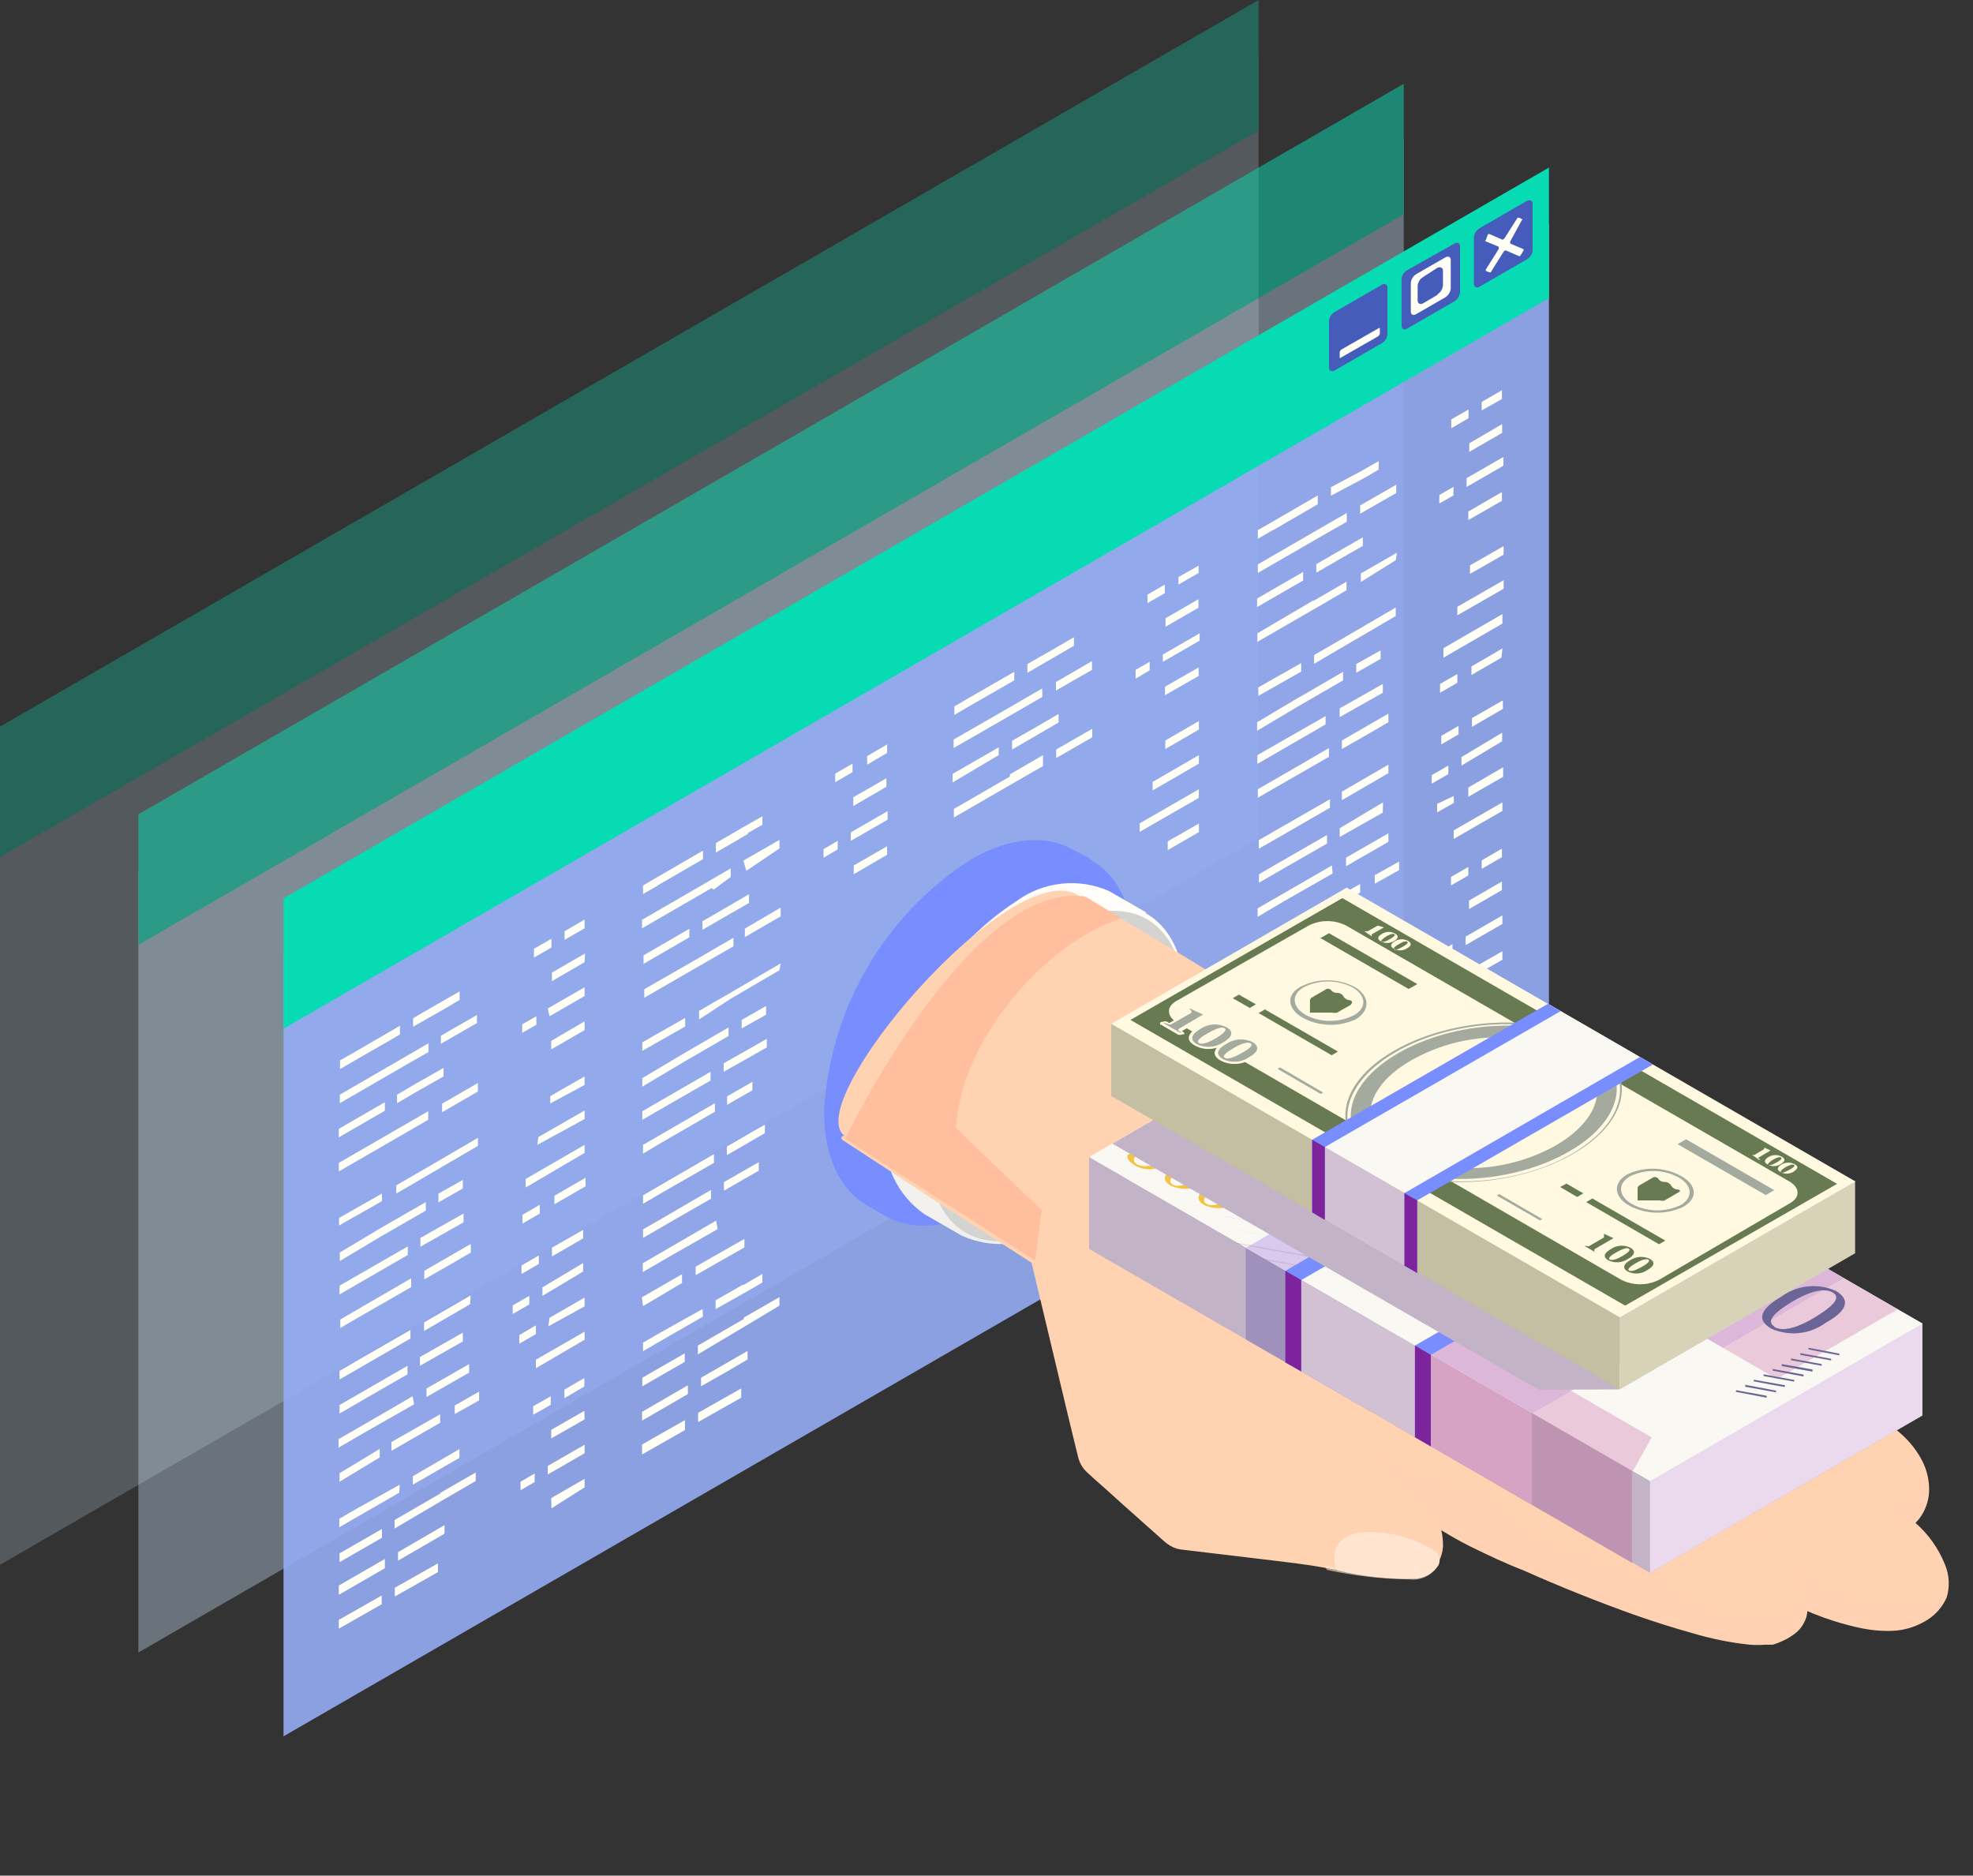 <svg width="81" height="77" viewBox="0 0 81 77" fill="none" xmlns="http://www.w3.org/2000/svg">
<rect x="0" y="0" width="81" height="77" fill="#333333" stroke="none"/>
<g clip-path="url(#clip0_52_13475)">
<g opacity="0.3">
<path opacity="0.7" d="M51.67 34.4L-0.28 64.4V32.28L51.67 2.29V34.4Z" fill="#CFE9FF"/>
<path d="M-0.28 29.99V35.35L51.67 5.36V0L-0.28 29.99Z" fill="#07DBB4"/>
</g>
<g opacity="0.5">
<path opacity="0.7" d="M57.63 37.84L5.68 67.84V35.72L57.63 5.73V37.84Z" fill="#CFE9FF"/>
<path d="M5.68 33.43V38.79L57.63 8.8V3.44L5.68 33.43Z" fill="#07DBB4"/>
</g>
<path opacity="0.9" d="M63.59 41.29L11.64 71.28V39.16L63.59 9.17V41.29Z" fill="#95ACF4"/>
<path d="M11.64 36.88V42.23L63.59 12.24V6.88L11.64 36.88Z" fill="#07DBB4"/>
<path d="M56.73 14.09L54.79 15.21C54.66 15.28 54.56 15.21 54.56 15.11V13.17C54.567 13.096 54.592 13.025 54.632 12.962C54.672 12.9 54.726 12.848 54.79 12.81L56.73 11.69C56.86 11.61 56.96 11.69 56.96 11.79V13.73C56.953 13.804 56.928 13.875 56.888 13.938C56.848 14 56.794 14.052 56.73 14.09Z" fill="#455CBA"/>
<path d="M59.71 12.37L57.77 13.49C57.64 13.57 57.54 13.49 57.54 13.39V11.45C57.547 11.376 57.572 11.305 57.612 11.242C57.652 11.18 57.706 11.127 57.77 11.09L59.71 10C59.83 9.92 59.94 10 59.94 10.1V12C59.932 12.075 59.907 12.147 59.867 12.211C59.828 12.275 59.774 12.33 59.71 12.37Z" fill="#455CBA"/>
<path d="M57.92 11.61V12.79C57.92 12.92 58.02 12.97 58.15 12.89L59.33 12.21C59.392 12.171 59.446 12.118 59.485 12.056C59.525 11.993 59.551 11.923 59.56 11.85V10.67C59.56 10.54 59.45 10.5 59.33 10.57L58.15 11.25C58.086 11.287 58.032 11.34 57.992 11.402C57.952 11.465 57.927 11.536 57.92 11.61ZM59.04 12.09L58.43 12.45C58.3 12.52 58.2 12.45 58.2 12.35V11.73C58.207 11.656 58.232 11.585 58.272 11.522C58.312 11.46 58.366 11.408 58.43 11.37L59 11C59.13 10.93 59.24 11 59.24 11.1V11.72C59.232 11.796 59.207 11.87 59.165 11.934C59.123 11.998 59.067 12.052 59 12.09H59.04Z" fill="#FFFFF7"/>
<path d="M62.68 10.65L60.74 11.77C60.62 11.85 60.51 11.77 60.51 11.67V9.73C60.519 9.657 60.545 9.586 60.585 9.524C60.624 9.462 60.678 9.409 60.74 9.37L62.68 8.25C62.81 8.18 62.92 8.25 62.92 8.35V10.29C62.912 10.365 62.886 10.437 62.844 10.499C62.802 10.562 62.746 10.614 62.68 10.65Z" fill="#455CBA"/>
<path d="M61 9.91L61.53 10.13C61.53 10.13 61.53 10.13 61.53 10.22L61 11.06C61 11.06 61 11.06 61 11.12L61.14 11.18H61.2L61.73 10.33C61.73 10.33 61.79 10.27 61.82 10.28L62.35 10.51C62.369 10.517 62.391 10.517 62.41 10.51L62.55 10.28V10.23L62 10C62 10 62 9.94 62 9.91L62.5 9L62.36 8.94C62.34 8.933 62.319 8.933 62.3 8.94L61.77 9.78C61.77 9.78 61.7 9.85 61.68 9.84L61.15 9.61C61.15 9.61 61.15 9.61 61.09 9.61L61 9.85C61 9.85 60.94 9.9 61 9.91Z" fill="#FFFFF7"/>
<path d="M55 14.47V14.67C55 14.67 55 14.73 55.07 14.67L56.57 13.81C56.591 13.797 56.609 13.779 56.623 13.758C56.636 13.738 56.646 13.714 56.65 13.69V13.49C56.65 13.49 56.65 13.43 56.57 13.49L55.07 14.35C55.05 14.364 55.034 14.382 55.022 14.403C55.01 14.423 55.003 14.446 55 14.47Z" fill="#FFFFF7"/>
<path d="M18.1 42.52L19.58 41.67V42L18.1 42.85V42.52ZM16.21 46.41L13.91 47.74V48.09L16.63 46.52L17.58 45.97V45.62L16.21 46.41ZM18.21 44.19V43.84L17.05 44.5L16.3 44.94V45.29L17.05 44.85L18.21 44.19ZM15.8 45.25L13.91 46.34V46.69L15.8 45.6V45.25ZM16.8 43.64L17.59 43.19V42.83L16.23 43.62L13.95 44.94V45.29L16.8 43.64ZM14.56 43.54L16.42 42.47V42.11L14.56 43.19L13.96 43.53V43.89L14.56 43.54ZM18.28 41.4L18.87 41.05V40.7L18.08 41.15L16.96 41.8V42.15L18.28 41.4ZM19.62 44.46L18.15 45.31V45.66L19.62 44.81V44.46ZM16.74 51.17L13.94 52.78V53.14L16.74 51.52V51.17ZM13.97 54.17V54.52L14.53 54.19L16.88 52.84V52.48L14.88 53.64L13.97 54.17ZM19.62 46.71L17.62 47.88L16.27 48.66V49L17.62 48.21L19.62 47.04V46.71ZM19.33 51.07L18.82 51.36L17.42 52.17V52.52L18.54 51.88L19.33 51.42V51.07ZM15.62 50.42L13.95 51.42V51.77L15.62 50.77L17.48 49.7V49.35L15.62 50.42ZM18 49V49.36L19 48.79V48.44L18 49ZM17.26 51.18L19.03 50.18V49.82L17.26 50.82V51.18ZM13.92 50.31L15.68 49.31V49L13.92 50V50.31ZM19 54.71L17.24 55.71V56.07L19 55.07V54.71ZM18.67 58.05L19.67 57.49V57.13L18.67 57.7V58.05ZM16.07 59.56L18.07 58.41V58.06L16.07 59.2V59.56ZM19.26 56L17.51 57V57.35L19.26 56.35V56ZM13.94 56.63L14.67 56.21L16.85 54.95V54.6L14.85 55.75L13.94 56.28V56.63ZM16.94 57.32L14.7 58.62L13.9 59.08V59.43L15 58.79L17 57.65L16.94 57.32ZM13.94 58.03L15.25 57.27L16.73 56.42V56.07L14.6 57.3L13.94 57.68V58.03ZM13.94 60.83L15.59 59.83V59.48L13.94 60.48V60.83ZM19.32 53.18L18.67 53.56L18.53 53.64L17.41 54.29V54.64L18.51 54L18.65 53.92L19.3 53.54L19.32 53.18ZM18.07 59.95L16.95 60.6V60.95L18.27 60.19L18.86 59.85V59.49L18.07 59.95ZM16.41 60.95L14.53 62L13.93 62.35V62.7L14.53 62.35L16.39 61.28L16.41 60.95ZM15.68 62.77L13.94 63.77V64.13L15.68 63.13V62.77ZM18.1 61.3L16.2 62.4V62.75L18.2 61.57L19.53 60.8V60.45L18.05 61.3H18.1ZM16.21 65.54L17.98 64.54V64.18L16.21 65.18V65.54ZM13.91 66.86L15.67 65.86V65.5L13.91 66.5V66.86ZM17.46 63.07L16.34 63.72V64.07L17.46 63.42L18.25 62.96V62.61L17.46 63.07ZM13.91 65.47L15.8 64.38V64L13.91 65.09V65.47ZM24 41.93L22.63 42.73V43.08L24 42.29V41.93ZM24 37.75L23.18 38.23V38.58L24 38.11V37.75ZM22.64 38.54L21.92 38.95V39.31L22.64 38.9V38.54ZM24.02 39.14L22.66 39.93V40.28L24 39.5L24.02 39.14ZM22.02 41.72L21.44 42.05V42.4L22.02 42.07V41.72ZM22.56 41.72L24 40.89V40.53L22.49 41.4L22.56 41.72ZM24.04 48.35L22.76 49.09V49.44L24.04 48.7V48.35ZM24 47L21.58 48.4V48.75L24 47.33V47ZM22.16 49.46L21.45 49.87V50.23L22.16 49.82V49.46ZM22.06 47L24 45.94V45.59L22.1 46.68L22.06 47ZM22.59 45.3L24 44.54V44.19L22.59 45V45.3ZM21.41 52.3L22.12 51.89V51.54L21.41 51.95V52.3ZM22.66 51.58L23.94 50.84V50.49L22.66 51.22V51.58ZM22.51 54.45L24 53.63V53.27L22.56 54.1L22.51 54.45ZM22.27 53.2L23.94 52.2V51.85L22.27 52.85V53.2ZM21.73 53.2L21.05 53.59V53.94L21.73 53.55V53.2ZM24 54.67L22 55.82V56.17L24 55V54.67ZM22 54.41L21.32 54.81V55.16L22 54.77V54.41ZM22.49 60.53L24 59.66V59.31L22.49 60.18V60.53ZM21.37 61.18L21.95 60.84V60.49L21.37 60.83V61.18ZM21.89 58.08L22.61 57.67V57.32L21.89 57.73V58.08ZM23.99 57.92L22.63 58.7V59.05L24 58.27L23.99 57.92ZM23.99 56.92V56.57L23.17 57.05V57.4L23.99 56.92ZM22.64 61.92L24 61.06V60.71L22.63 61.5L22.64 61.92ZM30.64 35.75L32 34.83V34.48L30.52 35.33L30.64 35.75ZM28.75 39.29L26.45 40.61V40.96L29.17 39.39L30.11 38.85V38.5L28.75 39.29ZM30.75 37.07V36.71L29.6 37.38L28.84 37.82V38.17L29.6 37.73L30.75 37.07ZM28.3 38.13L26.42 39.22V39.57L28.3 38.48V38.13ZM29.3 36.52L30 36V35.65L28.64 36.44L26.36 37.76V38.11L29.21 36.46L29.3 36.52ZM27 36.35L28.86 35.27V34.92L27 36L26.4 36.35V36.7L27 36.36V36.35ZM30.7 34.2L31.3 33.86V33.51L30.51 33.96L29.39 34.61V35L30.7 34.24V34.2ZM32.05 37.26L30.58 38.12V38.47L32.05 37.62V37.26ZM29.17 44L26.37 45.62V45.97L29.17 44.36V44ZM26.4 47V47.36L27 47L29.35 45.64V45.29L27.35 46.45L26.4 47ZM32.05 39.55L30.05 40.72L28.7 41.5V41.85L30 41L32 39.83L32.05 39.55ZM30.89 44.41L30.39 44.7L29.85 45.01V45.36L30.1 45.21L30.89 44.76V44.41ZM28.05 43.26L26.37 44.26V44.61L28.05 43.61L29.91 42.53V42.18L28.05 43.26ZM30.45 41.87V42.22L31.45 41.66V41.3L30.45 41.87ZM29.71 44L31.48 43V42.65L29.71 43.65V44ZM26.37 43.14L28.13 42.14V41.79L26.37 42.79V43.14ZM31.15 47.71L29.72 48.53V48.88L31.15 48.06V47.71ZM28.56 52.35L30.56 51.21V50.86L28.56 52V52.35ZM26.4 49.42L27.13 48.99L29.31 47.74V47.38L27.31 48.54L26.4 49.07V49.42ZM29.4 50.11L27.18 51.4L26.39 51.86V52.22L27.46 51.6L29.46 50.46L29.4 50.11ZM26.4 50.82L27.71 50.06L29.19 49.21V48.85L27.06 50.09L26.4 50.47V50.82ZM26.4 53.62L28 52.67V52.31L26.35 53.26L26.4 53.62ZM31.4 46.17L31.1 46.34L30.96 46.42L29.84 47.07V47.42L30.61 46.98L30.76 46.89L31.4 46.52V46.17ZM30.5 52.74L29.38 53.38V53.74L30.7 53L31.3 52.65V52.3L30.51 52.76L30.5 52.74ZM28.84 53.74L27 54.77L26.4 55.12V55.47L27 55.12L28.86 54.05L28.84 53.74ZM28.11 55.56L26.37 56.56V56.91L28.11 55.91V55.56ZM30.55 54.14L28.65 55.24V55.6L30.65 54.41L32 53.6V53.25L30.52 54.1L30.55 54.14ZM28.66 58.38L30.43 57.38V57L28.66 58V58.38ZM26.36 59.71L28.12 58.71V58.3L26.36 59.3V59.71ZM29.91 55.91L28.78 56.56V56.91L29.91 56.27L30.69 55.81V55.46L29.91 55.91ZM26.36 58.32L28.24 57.23V56.87L26.36 57.96V58.32ZM36.42 34.74L35.05 35.53V35.89L36.42 35.09V34.74ZM36.42 30.56L35.6 31.04V31.39L36.42 30.91V30.56ZM35 31.35L34.29 31.76V32.11L35 31.7V31.35ZM36.39 31.95L35.03 32.73V33.09L36.39 32.3V31.95ZM34.39 34.52L33.81 34.86V35.21L34.39 34.87V34.52ZM34.93 34.52L36.44 33.65V33.3L34.93 34.17V34.52ZM43.35 28L44.83 27.14V27.5L43.35 28.35V28ZM41.46 31.88L39.16 33.21V33.56L41.88 31.99L42.82 31.45V31L41.46 31.79V31.88ZM43.46 29.66V29.31L42.31 29.98L41.55 30.41V30.77L42.31 30.33L43.46 29.66ZM41 30.68L39.11 31.77V32.12L41 31V30.68ZM42 29.07L42.79 28.61V28.26L41.43 29.05L39.15 30.36V30.71L42 29.07ZM39.78 29L41.64 27.93V27.58L39.78 28.65L39.18 29V29.35L39.78 29ZM43.49 26.86L44.09 26.51V26.16L43.3 26.62L42.18 27.26V27.62L43.49 26.86ZM44.84 29.92L43.36 30.77V31.12L44.84 30.27V29.92ZM49.21 27.4L47.83 28.19V28.54L49.21 27.75V27.4ZM49.21 23.22L48.38 23.69V24L49.21 23.52V23.22ZM47.82 24L47.11 24.41V24.76L47.82 24.35V24ZM49.2 24.6L47.85 25.38V25.73L49.2 24.95V24.6ZM47.2 27.17L46.62 27.5V27.86L47.2 27.52V27.17ZM47.74 27.17L49.25 26.3V26L47.74 26.87V27.17ZM49.22 33.81L47.94 34.54V34.9L49.22 34.16V33.81ZM49.22 32.4L46.79 33.8V34.15L49.21 32.76L49.22 32.4ZM47.32 32.45L49.22 31.35V31L47.32 32.1V32.45ZM47.84 30.75L49.22 29.95V29.6L47.84 30.4V30.75ZM55.84 21.09L57.32 20.24V19.9L55.84 20.75V21.09ZM53.95 24.63L51.62 26V26.35L54.34 24.78L55.28 24.23V23.88L53.92 24.67L53.95 24.63ZM55.95 22.41V22.06L54.8 22.72L54.04 23.16V23.51L54.8 23.07L55.95 22.41ZM53.5 23.48L51.61 24.57V24.92L53.5 23.83V23.48ZM54.5 21.87L55.29 21.42V21.06L53.92 21.85L51.64 23.17V23.52L54.5 21.87ZM52.26 21.77L54.1 20.7V20.34L52.24 21.42L51.64 21.76V22.12L52.24 21.77H52.26ZM56 19.63L56.6 19.28V18.93L55.81 19.38L54.64 20V20.35L56 19.63ZM57.35 22.69L55.87 23.54V23.89L57.3 23L57.35 22.69ZM54.42 29.4L51.62 31V31.36L54.42 29.74V29.4ZM51.64 32.4V32.75L52.21 32.42L54.56 31.07V30.71L52.56 31.87L51.64 32.4ZM57.3 24.94L55.3 26.11L53.95 26.89V27.25L55.3 26.46L57.3 25.29V24.94ZM57 29.3L56.49 29.59L55.09 30.4V30.75L56.21 30.11L57 29.65V29.3ZM53.29 28.65L51.61 29.65V30L53.29 29L55.14 27.93V27.58L53.3 28.65H53.29ZM55.68 27.26V27.62L56.68 27.05V26.7L55.68 27.26ZM55 29.44L56.77 28.44V28.08L55 29.08V29.44ZM51.66 28.57L53.42 27.57V27.22L51.66 28.22V28.57ZM56.78 32.94L55 34V34.36L56.77 33.36L56.78 32.94ZM56.44 36.28L57.44 35.72V35.37L56.44 35.93V36.28ZM53.84 37.79L55.84 36.64V36.29L53.84 37.43V37.79ZM57 34.21L55.26 35.21V35.56L57 34.56V34.21ZM51.68 34.84L52.42 34.42L54.6 33.16V32.81L52.6 33.96L51.68 34.49V34.84ZM54.68 35.53L52.43 36.83L51.63 37.29V37.64L52.71 37L54.71 35.86L54.68 35.53ZM51.68 36.24L53 35.48L54.48 34.63V34.28L52.34 35.51L51.69 35.89L51.68 36.24ZM51.68 39.04L53.32 38.09V37.74L51.68 38.69V39.04ZM57 31.39L56.35 31.77L56.21 31.85L55.09 32.5V32.85L56.21 32.2L56.35 32.12L57 31.74V31.39ZM55.75 38.16L54.63 38.81V39.16L56 38.4L56.6 38.06V37.7L55.81 38.16H55.75ZM54.09 39.16L52.23 40.23L51.63 40.58V40.93L52.23 40.58L54.09 39.51V39.16ZM53.35 40.98L51.61 41.98V42.34L53.35 41.34V40.98ZM55.8 39.57L53.89 40.67V41L55.89 39.82L57.29 39V38.65L55.81 39.5L55.8 39.57ZM53.91 43.81L55.67 42.81V42.45L53.91 43.45V43.81ZM51.61 45.13L53.37 44.13V43.78L51.61 44.78V45.13ZM55.15 41.34L54 42V42.35L55.12 41.7L55.91 41.24V40.89L55.12 41.35L55.15 41.34ZM61.66 20.2L60.28 21V21.35L61.66 20.56V20.2ZM61.66 16.02L60.83 16.5V16.85L61.66 16.38V16.02ZM60.29 16.81L59.58 17.22V17.58L60.29 17.17V16.81ZM61.67 17.41L60.32 18.2V18.55L61.67 17.77V17.41ZM59.67 19.99L59.09 20.32V20.67L59.67 20.34V19.99ZM60.21 19.99L61.72 19.12V18.76L60.21 19.63V19.99ZM61.68 26.62L60.41 27.36V27.71L61.64 27L61.68 26.62ZM61.68 25.21L59.26 26.61V27L61.68 25.6V25.21ZM59.83 27.67L59.12 28.08V28.44L59.83 28.03V27.67ZM59.83 25.26L61.73 24.17V23.82L59.83 24.91V25.26ZM60.35 23.56L61.73 22.77V22.42L60.35 23.21V23.56ZM59.17 30.56L59.88 30.15V29.8L59.17 30.21V30.56ZM60.43 29.84L61.7 29.1V28.75L60.43 29.48V29.84ZM60.28 32.71L61.71 31.89V31.5L60.28 32.33V32.71ZM60 31.43L61.67 30.43V30.08L60 31.08V31.43ZM59.46 31.43L58.78 31.82V32.17L59.46 31.78V31.43ZM61.68 32.94L59.68 34.09V34.44L61.68 33.29V32.94ZM59.68 32.68L59 33V33.35L59.69 32.96L59.68 32.68ZM60.17 38.8L61.68 37.93V37.58L60.17 38.45V38.8ZM59.05 39.45L59.63 39.11V38.76L59.05 39.1V39.45ZM59.57 36.35L60.28 35.94V35.59L59.57 36V36.35ZM61.66 36.19L60.31 36.97V37.32L61.66 36.54V36.19ZM61.66 35.19V34.84L60.83 35.32V35.67L61.66 35.19ZM60.3 40.19L61.68 39.4V39.05L60.3 39.84V40.19Z" fill="#FFFFF7"/>
<path d="M44.7 35.26H44.78L44 34.86C42.93 34.26 41.45 34.36 39.83 35.3C38.087 36.425 36.635 37.947 35.593 39.74C34.55 41.534 33.946 43.549 33.83 45.62C33.83 47.54 34.52 48.89 35.62 49.5L36.35 49.92C37.45 50.55 38.93 50.45 40.57 49.51C42.313 48.382 43.765 46.859 44.807 45.064C45.85 43.269 46.454 41.253 46.57 39.18C46.57 37.21 45.85 35.85 44.7 35.26Z" fill="#788EFF"/>
<path d="M47 37.47C47.026 37.475 47.054 37.475 47.08 37.47L45.53 36.58C44.92 36.311 44.25 36.206 43.587 36.277C42.923 36.347 42.29 36.589 41.75 36.98C40.176 38.005 38.867 39.386 37.928 41.013C36.99 42.64 36.449 44.465 36.35 46.34C36.277 47.016 36.388 47.699 36.671 48.317C36.955 48.935 37.4 49.465 37.96 49.85L39.47 50.72C40.082 51.003 40.759 51.118 41.43 51.053C42.101 50.988 42.743 50.745 43.29 50.35C44.856 49.323 46.159 47.941 47.092 46.316C48.025 44.692 48.562 42.871 48.66 41C48.66 39.24 48 38 47 37.47Z" fill="url(#paint0_linear_52_13475)"/>
<path d="M38.12 47.22C38.12 50.57 40.47 51.92 43.37 50.22C44.898 49.224 46.17 47.882 47.082 46.303C47.994 44.723 48.521 42.951 48.62 41.13C48.62 37.78 46.27 36.42 43.37 38.13C41.843 39.127 40.572 40.469 39.66 42.048C38.748 43.627 38.22 45.399 38.12 47.22Z" fill="#D3D3D1"/>
<path d="M79.85 64.23C79.587 63.573 79.172 62.987 78.64 62.52C78.772 62.387 78.883 62.236 78.97 62.07C79.153 61.723 79.229 61.33 79.19 60.94C79.158 60.556 79.042 60.184 78.85 59.85C78.659 59.516 78.42 59.213 78.14 58.95C77.865 58.69 77.563 58.459 77.24 58.26C76.92 58.06 76.59 57.9 76.24 57.72L75.92 57.53C76.053 57.3 76.135 57.044 76.16 56.78C76.204 56.485 76.204 56.185 76.16 55.89C76.133 55.748 76.096 55.607 76.05 55.47C76.006 55.324 75.946 55.183 75.87 55.05C75.796 54.918 75.709 54.794 75.61 54.68C75.514 54.569 75.411 54.466 75.3 54.37C75.19 54.268 75.073 54.175 74.95 54.09L74.59 53.85C74.104 53.569 73.6 53.322 73.08 53.11C72.699 52.626 72.284 52.168 71.84 51.74C71.385 51.306 70.907 50.895 70.41 50.51C70.16 50.32 69.91 50.13 69.65 49.95C69.39 49.77 69.13 49.6 68.86 49.44L68.45 49.2L68 49C67.73 48.86 67.45 48.73 67.17 48.61C66.55 48.05 65.9 47.53 65.26 47.02L64.26 46.23C63.94 45.96 63.62 45.69 63.32 45.41L62.73 44.94L62.13 44.48C61.73 44.17 61.32 43.89 60.89 43.61C60.047 43.054 59.157 42.572 58.23 42.17L57.53 41.89C57.29 41.81 57.05 41.72 56.8 41.65C56.55 41.58 56.31 41.53 56.06 41.47C55.81 41.41 55.56 41.38 55.3 41.35C55.048 41.315 54.794 41.295 54.54 41.29C54.284 41.275 54.026 41.275 53.77 41.29C53.51 41.29 53.25 41.29 53 41.39C52.777 41.426 52.556 41.476 52.34 41.54L48.45 39.16L44.45 36.77C44.39 36.77 44.35 36.84 44.3 36.77C41.55 34.98 32.78 45.35 34.69 46.64C34.679 46.633 34.668 46.629 34.656 46.627C34.643 46.625 34.631 46.625 34.619 46.628C34.607 46.631 34.595 46.636 34.585 46.643C34.575 46.65 34.567 46.66 34.56 46.67C34.553 46.681 34.549 46.692 34.547 46.704C34.545 46.717 34.545 46.729 34.548 46.741C34.551 46.753 34.556 46.765 34.563 46.775C34.57 46.785 34.58 46.794 34.59 46.8L38.5 49.36L42.35 51.84L43.35 56.03L43.86 58.17L44.12 59.24L44.25 59.77C44.292 59.976 44.385 60.169 44.52 60.33C44.66 60.49 44.8 60.59 44.93 60.72L45.34 61.08L46.16 61.82L47.8 63.28C47.95 63.416 48.127 63.518 48.32 63.58C48.53 63.63 48.7 63.63 48.89 63.66L49.98 63.79L52.16 64.05C52.88 64.14 53.61 64.22 54.33 64.35C55.05 64.48 55.77 64.6 56.5 64.69C56.868 64.74 57.239 64.77 57.61 64.78C57.8 64.799 57.99 64.799 58.18 64.78C58.28 64.766 58.377 64.739 58.47 64.7L58.72 64.54C58.873 64.409 58.997 64.248 59.087 64.068C59.176 63.888 59.228 63.691 59.24 63.49C59.247 63.265 59.223 63.039 59.17 62.82C59.55 63.05 59.93 63.27 60.33 63.47C61.06 63.83 61.8 64.18 62.55 64.47C64.043 65.137 65.557 65.743 67.09 66.29C67.86 66.56 68.64 66.81 69.43 67.03C70.216 67.27 71.023 67.434 71.84 67.52C72.05 67.535 72.26 67.535 72.47 67.52H72.78C72.883 67.491 72.983 67.454 73.08 67.41C73.279 67.33 73.467 67.226 73.64 67.1C73.824 66.973 73.972 66.801 74.07 66.6C74.148 66.459 74.192 66.301 74.2 66.14C74.896 66.44 75.619 66.671 76.36 66.83C76.797 66.925 77.243 66.966 77.69 66.95C78.147 66.932 78.592 66.805 78.99 66.58C79.404 66.361 79.731 66.008 79.92 65.58C80.054 65.135 80.029 64.658 79.85 64.23Z" fill="#FFD2B1"/>
<path d="M76 55.89C75.896 55.479 75.703 55.096 75.433 54.769C75.163 54.443 74.824 54.18 74.44 54C74.1 53.83 73.67 53.6 72.96 53.29C72.334 52.585 71.644 51.939 70.9 51.36C69.824 50.279 68.569 49.393 67.19 48.74C65.767 47.821 64.455 46.74 63.28 45.52C62.73 45.11 57.36 40.32 52.35 41.79L44.45 36.91L35 46.74L50.54 56L57 53.67L60.51 52.1C60.993 52.252 61.464 52.439 61.92 52.66C62.53 52.97 63.11 53.34 63.7 53.66C65.25 54.56 73.89 58.49 75.13 58.04C75.514 57.851 75.815 57.528 75.975 57.131C76.136 56.734 76.145 56.293 76 55.89Z" fill="#FFD2B1"/>
<path d="M63 56.89C63.72 57.25 67.83 59.51 68.52 59.89C70.33 60.89 76.95 63.61 78.23 62.74C78.642 62.477 78.944 62.073 79.079 61.603C79.213 61.133 79.171 60.631 78.96 60.19C78.57 59.26 76.5 57.94 75.6 57.48C74.7 57.02 73.73 56.71 72.82 56.26C70.24 54.99 64.94 50.82 62.63 49.11C61.99 48.63 61.3 48.2 60.63 47.75C59.859 47.169 59.031 46.667 58.16 46.25C57.274 45.831 56.26 45.77 55.33 46.08C54.877 46.249 54.49 46.561 54.229 46.969C53.967 47.376 53.845 47.857 53.88 48.34C53.963 48.72 54.105 49.084 54.3 49.42C55.12 50.99 55.86 53.25 57.3 54.42C58.81 55.71 61.18 56 63 56.89Z" fill="#FFD2B1"/>
<g style="mix-blend-mode:multiply" opacity="0.4">
<path d="M69.73 57.47C69.062 57.057 68.447 56.564 67.9 56C66.509 54.856 64.955 53.926 63.29 53.24C62.465 52.67 61.673 52.052 60.92 51.39L60 52C60.008 52.084 59.984 52.167 59.931 52.232C59.879 52.298 59.803 52.34 59.72 52.35L59.31 52.46H59.23C59.19 52.497 59.142 52.523 59.089 52.535C59.037 52.547 58.982 52.546 58.93 52.53C58.499 52.688 58.102 52.925 57.76 53.23C57.464 53.518 57.127 53.761 56.76 53.95C56.907 54.119 57.068 54.276 57.24 54.42C58.81 55.69 62.38 56.6 64.17 57.51C64.88 57.87 68.99 60.14 69.68 60.51C71.49 61.57 76.9 63.58 78.18 62.72C78.482 62.525 78.726 62.252 78.886 61.93C79.047 61.608 79.117 61.249 79.09 60.89C78.09 62.96 75.24 62.22 73.58 60.51C72.433 59.336 71.138 58.314 69.73 57.47Z" fill="#FFCCB5"/>
</g>
<path d="M64.21 61.41C64.98 61.8 69.53 63.52 70.27 63.95C72.2 65.07 76.79 67.86 79 66.47C79.212 66.378 79.401 66.241 79.554 66.069C79.707 65.896 79.82 65.692 79.886 65.471C79.952 65.25 79.968 65.017 79.934 64.789C79.9 64.561 79.817 64.343 79.69 64.15C79.2 63.192 78.395 62.433 77.41 62C76.41 61.5 75.41 61.18 74.41 60.7C72.9 59.96 70.67 57.78 67.64 56.45C65.64 54.84 63.78 53.71 62.64 52.89C61.95 52.37 61.13 51.6 60.42 51.11C59.594 50.495 58.71 49.963 57.78 49.52C56.842 49.072 55.765 49.008 54.78 49.34C54.295 49.518 53.882 49.85 53.603 50.285C53.325 50.721 53.198 51.235 53.24 51.75C53.321 52.157 53.474 52.546 53.69 52.9C54.56 54.57 55.35 56.97 56.86 58.2C58.59 59.52 62.31 60.45 64.21 61.41Z" fill="#FFD2B1"/>
<g style="mix-blend-mode:multiply" opacity="0.4">
<path d="M75.94 65.72C74.12 65.12 73.22 63.89 71.46 62.33C69.174 61.635 67.059 60.47 65.25 58.91C62.99 56.91 59.82 56.34 57.61 54.62C57.61 54.62 55.04 53.33 54.17 53.72C54.89 55.28 55.65 57.13 56.92 58.16C58.59 59.52 62.31 60.45 64.21 61.41C64.98 61.8 69.53 63.52 70.27 63.95C72.2 65.07 76.79 67.86 79 66.47C79.419 66.267 79.742 65.908 79.9 65.47C79.307 65.823 78.639 66.029 77.95 66.073C77.262 66.116 76.573 65.995 75.94 65.72Z" fill="#FFCCB5"/>
</g>
<path d="M57.54 61.7C58.28 62.07 58.98 62.53 59.69 62.95C61.57 64.04 70.69 68.18 72.92 67.38C74.33 66.86 74.3 66.02 73.92 65.05C73.45 64.102 72.665 63.345 71.7 62.91C70.77 62.43 70.21 62.66 69.27 62.2C68.67 61.9 68.02 61.11 67.09 60.5C65.98 59.75 64.51 59.24 63.25 58.5C61.1 56.9 59.72 56.27 58.25 54.65C57.273 53.785 56.233 52.993 55.14 52.28C54.341 51.679 53.483 51.16 52.58 50.73C51.661 50.301 50.614 50.236 49.65 50.55C49.177 50.724 48.774 51.047 48.503 51.472C48.232 51.896 48.108 52.398 48.15 52.9C48.216 53.284 48.34 53.655 48.52 54C49.37 55.63 50.14 58 51.61 59.17C53.24 60.48 55.69 60.76 57.54 61.7Z" fill="#FFD2B1"/>
<g style="mix-blend-mode:multiply" opacity="0.4">
<path d="M54.74 60.65C55.698 60.93 56.634 61.281 57.54 61.7C58.28 62.07 58.98 62.53 59.69 62.95C61.57 64.04 70.69 68.18 72.92 67.38C73.92 67.01 74.19 66.5 74.13 65.89C73.938 65.984 73.741 66.067 73.54 66.14C73.006 66.41 72.402 66.508 71.81 66.42C71.61 66.435 71.41 66.435 71.21 66.42C70.833 66.395 70.46 66.324 70.1 66.21C69.204 65.843 68.424 65.242 67.84 64.47C67.773 64.401 67.692 64.347 67.602 64.313C67.512 64.278 67.416 64.263 67.32 64.27C66.148 64.328 64.978 64.107 63.909 63.623C62.84 63.14 61.901 62.409 61.17 61.49C58.48 61.11 56.99 59.9 55.88 59.66C54.52 59.36 53.93 58.85 52.54 58.81C52.467 58.795 52.392 58.795 52.32 58.81C51.65 59.12 52.55 59.7 52.79 59.81C53.406 60.164 54.06 60.446 54.74 60.65Z" fill="#FFCCB5"/>
</g>
<path d="M34.7 46.75L42.57 51.75C42.57 51.75 43.81 57.02 44.46 59.8C44.515 60.019 44.633 60.218 44.8 60.37L48 63.28C48.168 63.43 48.377 63.528 48.6 63.56C49.69 63.7 51.88 63.99 52.98 64.11C54.57 64.28 57.63 65.02 58.5 64.61C59.37 64.2 59.7 62.39 57.39 60.55C55.697 59.286 53.661 58.564 51.55 58.48C51.351 56.727 50.966 55.001 50.4 53.33C50.742 51.914 50.854 50.452 50.73 49L37.92 43.59L34.7 46.75Z" fill="#FFD2B1"/>
<path d="M59.06 64.25C59.105 64.153 59.115 64.044 59.09 63.941C59.065 63.837 59.005 63.745 58.92 63.68C58.027 63.112 56.976 62.843 55.92 62.91C54.52 63.04 54.72 64.24 54.92 64.47C55.976 64.729 57.063 64.844 58.15 64.81C58.334 64.791 58.511 64.731 58.669 64.634C58.827 64.537 58.96 64.406 59.06 64.25Z" fill="#FFE5D0"/>
<g style="mix-blend-mode:screen" opacity="0.3">
<path d="M55.57 63C55.415 63.033 55.269 63.103 55.146 63.203C55.023 63.304 54.926 63.432 54.862 63.578C54.799 63.724 54.771 63.882 54.781 64.041C54.791 64.2 54.839 64.353 54.92 64.49H55.21C55.32 64.08 55.68 63.07 55.57 63Z" fill="#FFE5D0"/>
</g>
<g style="mix-blend-mode:multiply" opacity="0.6">
<path d="M58.58 64.55C57.174 64.601 55.767 64.507 54.38 64.27C54.404 64.335 54.438 64.395 54.48 64.45C55.604 64.695 56.75 64.826 57.9 64.84C58.113 64.863 58.329 64.826 58.523 64.734C58.717 64.642 58.882 64.499 59 64.32C58.949 64.384 58.885 64.438 58.813 64.477C58.741 64.517 58.662 64.541 58.58 64.55Z" fill="#FFE5D0"/>
</g>
<path opacity="0.6" d="M42.77 49.68C42 48.96 39.25 46.31 39.25 46.31C39.43 42.67 42.95 38.67 46.04 37.7L44.6 36.82C39.87 36.02 34.7 46.75 34.7 46.75L42.5 51.75C42.57 51.1 42.76 49.7 42.77 49.68Z" fill="#FFB18F"/>
<path d="M44.71 51.27L67.74 64.57L78.92 58.11V54.33L44.71 47.49V51.27Z" fill="#C2B3C6"/>
<path d="M56.3 49.88L51.14 48.85V54.98L56.3 57.96V49.88Z" fill="#A091BC"/>
<path opacity="0.9" d="M66.67 55.2C66.51 54.09 66.49 52.92 66.31 51.81L62.4 51C61.73 51.39 61 51.69 60.34 52.11C59.4 52.69 58.51 53.36 57.58 53.96V58.7L67 64.16V60.4C67 60.27 67 59.88 67.08 59.87C67.038 58.306 66.901 56.747 66.67 55.2Z" fill="#BF90B2"/>
<path d="M68.69 51.82L68.64 52.28L78.92 54.33V58.11L74.83 60.47L78.92 58.11V54.33L68.69 51.82Z" fill="#E2D4DD"/>
<path d="M68.64 52.28L67.74 60.79V64.57L74.83 60.47L78.92 58.11V54.33L68.64 52.28Z" fill="#EBDAED"/>
<g style="mix-blend-mode:multiply" opacity="0.7">
<path d="M57.26 58.51L62.89 61.77V58.01L58.14 54.77L57.26 58.51Z" fill="#E0AACC"/>
</g>
<path d="M46.14 48.32L67.74 60.79L78.92 54.33L57.32 41.86L46.14 48.32Z" fill="#F9F8F2"/>
<path d="M67.74 60.8L44.71 47.5L55.89 41.04L78.92 54.34L67.74 60.8Z" fill="#F9F8F2"/>
<path d="M62.93 58.01L51.14 51.23L62.33 44.77L75.69 52.47L70.74 55.33L69.16 54.42L62.93 58.01Z" fill="#D9CAED"/>
<path opacity="0.2" d="M67.48 48.82L55.84 46.71H55.9L67.54 48.83L67.48 48.82ZM68.17 48.43L56.53 46.31H56.46L68.1 48.42L68.17 48.43ZM66.91 49.15L55.27 47H55.21L66.85 49.12L66.91 49.15ZM66.29 49.51L54.65 47.4H54.58L66.22 49.52L66.29 49.51ZM67.71 47.87L57.15 46H57.09L67.83 48L67.71 47.87ZM65.71 49.87L54 47.76H53.94L65.58 49.88L65.71 49.87ZM65.35 46.48L58.46 45.22H58.39L65.47 46.51L65.35 46.48ZM61.73 44.39L60.34 44.14H60.27L61.85 44.42L61.73 44.39ZM62.93 45.09L59.71 44.5H59.65L63.06 45.12L62.93 45.09ZM64.14 45.78L59 44.86H58.94L64.18 45.86L64.14 45.78ZM66.55 47.17L57.83 45.59H57.77L66.68 47.21L66.55 47.17ZM65 50.24L53.39 48.12H53.33L65 50.27V50.24ZM58.11 54.24L55.47 53.76L55.59 53.83L58.05 54.27L58.11 54.24ZM59.36 53.51L53.06 52.37L53.18 52.43L59.3 53.55L59.36 53.51ZM59.99 53.15L51.85 51.67L51.97 51.74L59.97 53.19L59.99 53.15ZM57.48 54.6L56.68 54.45L56.8 54.52L57.42 54.63L57.48 54.6ZM58.74 53.87L54.3 53L54.42 53.07L58.7 53.85L58.74 53.87ZM60.62 52.79L50.68 51L50.8 51.07L60.58 52.85L60.62 52.79ZM63.12 51.34L51.51 49.2H51.45L63.09 51.32L63.12 51.34ZM63.75 50.98L52.14 48.84H52.08L63.72 51L63.75 50.98ZM64.38 50.62L52.77 48.48H52.7L64.34 50.59L64.38 50.62ZM61.9 52L50.26 49.93H50.2L61.84 52.05L61.9 52ZM62.53 51.64L50.89 49.57H50.82L62.46 51.69L62.53 51.64ZM61.27 52.37L49.63 50.29L61.26 52.41L61.27 52.37Z" fill="#7F7799"/>
<path opacity="0.6" d="M72.95 56.61L64.44 51.7L69.4 48.84L77.91 53.75L72.95 56.61Z" fill="#E0AACC"/>
<path opacity="0.6" d="M67.03 60.4L57.98 55.17L59.57 54.25L67.81 59.01L67.03 60.4Z" fill="#E0AACC"/>
<path d="M64.84 48.52C63.665 47.893 62.359 47.553 61.028 47.527C59.697 47.501 58.378 47.79 57.18 48.37C55.13 49.55 55.24 51.53 57.42 52.79C57.44 52.8 64.84 48.52 64.84 48.52Z" fill="#D4A8C6"/>
<path d="M56.63 54.39L56.32 54.21L67.51 47.75L67.82 47.93L56.63 54.39Z" fill="#7F7799"/>
<path d="M57.65 44.49L54.36 42.59L55.94 41.68L59.22 43.58L57.65 44.49Z" fill="#3263A8"/>
<path d="M70.08 51.09C69.833 50.956 69.56 50.877 69.28 50.86L70.09 50.49C70.124 50.468 70.164 50.456 70.205 50.456C70.246 50.456 70.286 50.468 70.32 50.49L71.32 51.08L71.68 50.99L70.32 50.17H70.24L68.87 50.87V50.95C69.16 50.93 69.45 50.988 69.71 51.12C69.97 51.27 70.08 51.54 69.57 51.84C69.391 51.961 69.183 52.033 68.967 52.049C68.751 52.065 68.535 52.023 68.34 51.93C68.05 51.77 68.1 51.57 68.24 51.39C68.38 51.21 68.24 51.31 68.24 51.28C68.175 51.247 68.103 51.23 68.03 51.23C67.957 51.23 67.885 51.247 67.82 51.28C67.64 51.38 67.66 51.7 68.2 52C68.475 52.177 68.793 52.277 69.12 52.289C69.448 52.301 69.772 52.226 70.06 52.07C70.66 51.74 70.57 51.37 70.08 51.09Z" fill="#6B6597"/>
<path d="M73.2 51.76C72.844 51.606 72.454 51.547 72.068 51.589C71.683 51.632 71.314 51.773 71 52C70.23 52.44 69.91 52.91 70.59 53.3C70.952 53.465 71.352 53.53 71.748 53.488C72.144 53.446 72.521 53.298 72.84 53.06C73.56 52.62 73.88 52.15 73.2 51.76ZM70.67 53.22C70.28 53 70.74 52.6 71.37 52.22C72 51.84 72.67 51.6 73.06 51.82C73.45 52.04 73 52.44 72.37 52.82C71.74 53.2 71.06 53.45 70.67 53.22Z" fill="#6B6597"/>
<path d="M75.38 53C75.016 52.834 74.615 52.768 74.217 52.811C73.82 52.853 73.441 53.001 73.12 53.24C72.36 53.68 72.04 54.15 72.71 54.54C73.073 54.703 73.472 54.767 73.868 54.725C74.263 54.683 74.64 54.536 74.96 54.3C75.73 53.87 76.05 53.41 75.38 53ZM72.85 54.46C72.46 54.23 72.92 53.84 73.54 53.46C74.16 53.08 74.85 52.83 75.24 53.06C75.63 53.29 75.17 53.67 74.54 54.06C73.91 54.45 73.24 54.7 72.85 54.48V54.46Z" fill="#6B6597"/>
<path d="M47.77 47.27C47.611 47.187 47.438 47.136 47.26 47.12L47.78 46.89C47.85 46.89 47.87 46.89 47.92 46.89L48.57 47.27L48.8 47.21L47.94 46.68L47.02 47.12V47.18C47.203 47.16 47.387 47.195 47.55 47.28C47.72 47.38 47.79 47.55 47.46 47.74C47.346 47.815 47.214 47.86 47.078 47.87C46.941 47.881 46.804 47.857 46.68 47.8C46.5 47.69 46.53 47.57 46.62 47.46C46.626 47.455 46.631 47.449 46.635 47.442C46.638 47.435 46.64 47.428 46.64 47.42C46.64 47.412 46.638 47.404 46.635 47.398C46.631 47.391 46.626 47.385 46.62 47.38C46.578 47.36 46.532 47.35 46.485 47.35C46.438 47.35 46.392 47.36 46.35 47.38C46.23 47.44 46.25 47.64 46.59 47.84C46.769 47.946 46.972 48.001 47.18 48.001C47.388 48.001 47.591 47.946 47.77 47.84C48.13 47.68 48.08 47.45 47.77 47.27Z" fill="#F4C245"/>
<path d="M49.75 47.7C49.52 47.596 49.266 47.554 49.014 47.581C48.763 47.607 48.523 47.7 48.32 47.85C47.83 48.13 47.63 48.43 48.06 48.67C48.289 48.778 48.544 48.821 48.796 48.794C49.048 48.768 49.288 48.673 49.49 48.52C50 48.24 50.18 48 49.75 47.7ZM48.14 48.63C47.9 48.48 48.14 48.23 48.59 48C49.04 47.77 49.42 47.6 49.66 47.75C49.9 47.9 49.66 48.14 49.22 48.37C48.78 48.6 48.39 48.77 48.14 48.63Z" fill="#F4C245"/>
<path d="M51.13 48.5C50.9 48.395 50.646 48.354 50.395 48.381C50.143 48.407 49.903 48.5 49.7 48.65C49.21 48.93 49.01 49.22 49.44 49.47C49.67 49.575 49.924 49.616 50.175 49.589C50.427 49.563 50.666 49.47 50.87 49.32C51.36 49 51.56 48.74 51.13 48.5ZM49.53 49.42C49.28 49.28 49.53 49.03 49.97 48.8C50.41 48.57 50.8 48.4 51.05 48.55C51.3 48.7 51.05 48.94 50.61 49.17C50.17 49.4 49.77 49.57 49.53 49.42Z" fill="#F4C245"/>
<path d="M75.51 55.64L74.25 55.4V55.33L75.51 55.57V55.64ZM75.17 55.78L73.91 55.55V55.62L75.18 55.85L75.17 55.78ZM74.79 56L73.53 55.77V55.84L74.79 56.07V56ZM74.41 56.22L73.15 56V56.08L74.41 56.31V56.22ZM74.04 56.43L72.78 56.2V56.27L74.05 56.51L74.04 56.43ZM73.66 56.65L72.4 56.42V56.49L73.66 56.72V56.65ZM73.29 56.87L72 56.64V56.71L73.26 56.94L73.29 56.87ZM72.91 57.09L71.65 56.85V56.93L72.92 57.16L72.91 57.09ZM72.53 57.3L71.27 57.07V57.14L72.53 57.38V57.3Z" fill="#6B6597"/>
<path d="M57.37 42.65C57.156 42.542 56.92 42.486 56.68 42.486C56.44 42.486 56.204 42.542 55.99 42.65C55.62 42.86 55.64 43.22 55.99 43.45C56.204 43.558 56.44 43.614 56.68 43.614C56.92 43.614 57.156 43.558 57.37 43.45C57.78 43.23 57.76 42.87 57.37 42.65ZM56.12 43.37C55.78 43.17 55.76 42.86 56.12 42.67C56.306 42.577 56.512 42.528 56.72 42.528C56.928 42.528 57.134 42.577 57.32 42.67C57.66 42.86 57.68 43.17 57.32 43.36C57.134 43.453 56.929 43.502 56.721 43.503C56.513 43.505 56.308 43.459 56.12 43.37Z" fill="#F4C245"/>
<path d="M66 47.52L65.84 47.81L66.17 48.06H65.64L65.35 48.31L65.18 48.01L64.67 47.91L65.09 47.75V47.44L65.52 47.63L66 47.52ZM62.42 46.52L62 46.36V46.66L61.58 46.83L62.09 46.93L62.26 47.23L62.55 46.98H63.08L62.75 46.73L62.9 46.44L62.42 46.52ZM59 46.49L58.57 46.3V46.6L58.15 46.77L58.66 46.87L58.83 47.16L59.12 46.92H59.65L59.32 46.67L59.47 46.39L59 46.49ZM56 47.44L55.56 47.25V47.55L55.14 47.72L55.64 47.82L55.82 48.11L56.11 47.87H56.64L56.31 47.62L56.46 47.34L56 47.44ZM54.4 49.15L54 49V49.31L53.58 49.47L54.09 49.57L54.27 49.87L54.56 49.62H55.08L54.75 49.37L54.91 49.08L54.4 49.15ZM54.51 51.15L54.08 50.96V51.26L53.66 51.43L54.17 51.53L54.34 51.82L54.63 51.58H55.16L54.83 51.33L55 51L54.51 51.15ZM56.35 52.93L55.92 52.74V53.04L55.5 53.21L56.01 53.31L56.18 53.61L56.47 53.36H57L56.67 53.11L56.82 52.82L56.35 52.93Z" fill="#E8AB31"/>
<path d="M64.05 45.75L69.84 49.09L58.64 55.56L52.85 52.22L64.05 45.75Z" fill="#F9F8F2"/>
<path d="M52.85 55.97L58.64 59.31V55.56L52.85 52.22V55.97Z" fill="#D1C1D3"/>
<path d="M53.42 52.55L64.63 46.08L63.97 45.7L52.77 52.17V55.93L53.42 56.3V52.55Z" fill="#788EFF"/>
<path d="M58.74 55.62L69.95 49.15L69.29 48.77L58.09 55.24V59L58.74 59.38V55.62Z" fill="#788EFF"/>
<path d="M53.42 52.55L52.77 52.17V55.93L53.42 56.3V52.55Z" fill="#7D239B"/>
<path d="M58.74 55.62L58.09 55.24V59L58.74 59.38V55.62Z" fill="#7D239B"/>
<g style="mix-blend-mode:multiply">
<path d="M54.83 41.65L45.67 46.95L63.16 57.05L66.48 57.04L54.83 41.65Z" fill="#C2B3C6"/>
</g>
<path d="M66.5 57.04L45.62 44.99V42.02L66.5 47.31V57.04Z" fill="#C4BEA3"/>
<path d="M76.16 51.45L66.5 57.04V47.31L76.16 48.49V51.45Z" fill="#D8D2B8"/>
<path d="M66.5 54.08L45.62 42.03L55.29 36.44L76.17 48.5L66.5 54.08Z" fill="#FFF9E1"/>
<path d="M55.11 36.87L46.41 41.87L66.72 53.6L75.42 48.6L55.11 36.87ZM68.11 52.54C67.869 52.661 67.604 52.723 67.335 52.723C67.066 52.723 66.8 52.661 66.56 52.54L48.35 42C47.9 41.74 47.87 41.34 48.28 41.1L53.72 38C53.96 37.877 54.225 37.813 54.495 37.813C54.764 37.813 55.03 37.877 55.27 38L73.44 48.49C73.89 48.74 73.92 49.14 73.51 49.38L68.11 52.54Z" fill="#687A51"/>
<path d="M65.24 42.75C63.24 41.59 59.64 41.75 57.24 43.13C54.84 44.51 54.56 46.58 56.58 47.75C58.6 48.92 62.18 48.75 64.58 47.37C66.98 45.99 67.26 43.92 65.24 42.75ZM56.64 47.75C54.64 46.6 54.94 44.56 57.3 43.19C59.66 41.82 63.2 41.66 65.19 42.81C67.18 43.96 66.89 46 64.53 47.37C62.17 48.74 58.63 48.87 56.64 47.72V47.75Z" fill="#A5AA9F"/>
<path d="M64.42 47.27C62.11 48.61 58.67 48.78 56.73 47.66C54.79 46.54 55.1 44.56 57.41 43.23C59.72 41.9 63.16 41.72 65.1 42.84C67.04 43.96 66.73 45.94 64.42 47.27Z" fill="#A5AA9F"/>
<path d="M63.91 47C62.917 47.565 61.805 47.888 60.664 47.946C59.523 48.003 58.385 47.792 57.34 47.33C55.69 46.33 55.95 44.68 57.92 43.54C58.913 42.975 60.025 42.651 61.166 42.594C62.307 42.537 63.445 42.748 64.49 43.21C66.14 44.14 65.88 45.84 63.91 47Z" fill="#FFF9E1"/>
<path d="M65 48.99L64.31 48.59L64.05 48.73L64.75 49.14L65 48.99Z" fill="#687A51"/>
<path d="M65.37 49.2L65.12 49.35L68.11 51.08L68.37 50.93L65.37 49.2Z" fill="#687A51"/>
<path d="M51.56 41.23L50.86 40.83L50.61 40.98L51.31 41.38L51.56 41.23Z" fill="#687A51"/>
<path d="M51.93 41.44L51.67 41.59L54.67 43.32L54.93 43.17L51.93 41.44Z" fill="#687A51"/>
<path d="M54.56 38.31L54.21 38.51L57.83 40.6L58.19 40.4L54.56 38.31Z" fill="#687A51"/>
<path d="M69.22 46.77L68.87 46.97L72.49 49.06L72.84 48.86L69.22 46.77Z" fill="#A5AA9F"/>
<path d="M65.48 51.27L66.24 50.83L65.85 50.65V50.74C65.85 50.74 65.85 50.74 65.85 50.8L65.25 51.15C65.235 51.16 65.218 51.165 65.2 51.165C65.182 51.165 65.165 51.16 65.15 51.15H65.05L65.55 51.44L65.46 51.38C65.46 51.38 65.43 51.3 65.48 51.27Z" fill="#687A51"/>
<path d="M66.93 51.22C66.803 51.158 66.662 51.13 66.522 51.141C66.381 51.151 66.246 51.2 66.13 51.28C65.89 51.42 65.77 51.59 66.03 51.74C66.158 51.802 66.301 51.829 66.443 51.819C66.585 51.808 66.722 51.76 66.84 51.68C67.07 51.55 67.2 51.37 66.93 51.22ZM66.09 51.71C65.98 51.64 66.21 51.49 66.36 51.41C66.51 51.33 66.76 51.19 66.87 51.26C66.98 51.33 66.76 51.47 66.61 51.56C66.46 51.65 66.21 51.77 66.09 51.71Z" fill="#687A51"/>
<path d="M67.73 51.68C67.602 51.618 67.459 51.591 67.317 51.601C67.175 51.612 67.038 51.66 66.92 51.74C66.69 51.87 66.56 52.05 66.83 52.2C66.957 52.262 67.097 52.29 67.238 52.279C67.379 52.269 67.514 52.221 67.63 52.14C67.87 52 68 51.83 67.73 51.68ZM66.88 52.16C66.77 52.1 67 51.95 67.15 51.86C67.3 51.77 67.55 51.65 67.67 51.71C67.79 51.77 67.55 51.93 67.4 52.01C67.25 52.09 67 52.23 66.88 52.16Z" fill="#687A51"/>
<path d="M72.18 47.53L72.69 47.23L72.43 47.11V47.17L72.03 47.41H72H71.93L72.24 47.63V47.57C72.24 47.57 72.15 47.55 72.18 47.53Z" fill="#FFF9E1"/>
<path d="M73.16 47.49C73.078 47.444 72.985 47.419 72.89 47.419C72.795 47.419 72.702 47.444 72.62 47.49C72.46 47.58 72.38 47.7 72.56 47.8C72.64 47.849 72.731 47.874 72.825 47.874C72.918 47.874 73.01 47.849 73.09 47.8C73.25 47.71 73.34 47.6 73.16 47.49ZM72.6 47.82C72.52 47.82 72.67 47.68 72.77 47.62C72.87 47.56 73.04 47.47 73.12 47.52C73.2 47.57 73.04 47.66 72.94 47.72C72.84 47.78 72.67 47.86 72.6 47.82Z" fill="#FFF9E1"/>
<path d="M73.69 47.8C73.608 47.754 73.515 47.729 73.42 47.729C73.325 47.729 73.232 47.754 73.15 47.8C72.99 47.89 72.91 48.01 73.09 48.11C73.171 48.157 73.262 48.181 73.355 48.181C73.448 48.181 73.54 48.157 73.62 48.11C73.78 48 73.87 47.9 73.69 47.8ZM73.13 48.13C73.05 48.08 73.2 47.98 73.3 47.92C73.4 47.86 73.57 47.78 73.65 47.82C73.73 47.86 73.57 47.97 73.47 48.02C73.37 48.07 73.2 48.17 73.13 48.13Z" fill="#FFF9E1"/>
<path d="M56.31 38.36L56.82 38.07L56.56 38L56.15 38.23C56.15 38.23 56.15 38.23 56.08 38.23H56.01L56.32 38.44V38.38C56.32 38.38 56.28 38.38 56.31 38.36Z" fill="#FFF9E1"/>
<path d="M57.28 38.33C57.2 38.282 57.108 38.256 57.015 38.256C56.922 38.256 56.83 38.282 56.75 38.33C56.59 38.42 56.5 38.53 56.68 38.64C56.762 38.687 56.855 38.711 56.95 38.711C57.044 38.711 57.138 38.687 57.22 38.64C57.38 38.55 57.46 38.43 57.28 38.33ZM56.72 38.65C56.64 38.65 56.8 38.51 56.9 38.45C57 38.39 57.16 38.31 57.24 38.35C57.32 38.39 57.17 38.49 57.07 38.55C56.97 38.61 56.8 38.7 56.72 38.65Z" fill="#FFF9E1"/>
<path d="M57.81 38.63C57.729 38.584 57.638 38.559 57.545 38.559C57.452 38.559 57.361 38.584 57.28 38.63C57.12 38.72 57.03 38.84 57.21 38.94C57.291 38.989 57.385 39.016 57.48 39.016C57.575 39.016 57.669 38.989 57.75 38.94C57.91 38.85 58 38.74 57.81 38.63ZM57.25 38.96C57.17 38.91 57.33 38.82 57.43 38.76C57.53 38.7 57.69 38.61 57.77 38.66C57.85 38.71 57.7 38.8 57.6 38.86C57.5 38.92 57.33 39 57.25 39V38.96Z" fill="#FFF9E1"/>
<path d="M48.61 42.46H48.55C48.518 42.478 48.482 42.487 48.445 42.487C48.408 42.487 48.372 42.478 48.34 42.46L47.67 42.07C47.61 42.07 47.61 41.99 47.67 41.95H47.74C47.769 41.935 47.802 41.927 47.835 41.927C47.868 41.927 47.901 41.935 47.93 41.95L48 42L48.78 41.55L48.7 41.48C48.687 41.48 48.674 41.475 48.665 41.465C48.655 41.456 48.65 41.443 48.65 41.43C48.65 41.417 48.655 41.404 48.665 41.395C48.674 41.385 48.687 41.38 48.7 41.38H48.75C48.808 41.36 48.872 41.36 48.93 41.38L49.46 41.6C49.46 41.6 49.52 41.6 49.52 41.67C49.527 41.682 49.531 41.696 49.531 41.71C49.531 41.724 49.527 41.738 49.52 41.75L48.52 42.33L48.61 42.39C48.617 42.4 48.621 42.413 48.621 42.425C48.621 42.438 48.617 42.45 48.61 42.46ZM51.39 43.46C51.203 43.587 50.986 43.661 50.761 43.675C50.536 43.689 50.311 43.643 50.11 43.54C49.84 43.38 49.8 43.2 49.96 43.01C49.81 43.058 49.652 43.075 49.496 43.059C49.339 43.044 49.188 42.996 49.05 42.92C48.68 42.71 48.73 42.44 49.17 42.18C49.359 42.058 49.576 41.987 49.801 41.975C50.025 41.963 50.249 42.009 50.45 42.11C50.72 42.27 50.76 42.45 50.6 42.64C50.749 42.59 50.908 42.572 51.065 42.587C51.222 42.602 51.373 42.651 51.51 42.73C51.88 42.94 51.83 43.21 51.39 43.46Z" fill="#FFF9E1"/>
<path d="M48.39 42.24L49.39 41.65L48.87 41.41H48.81L48.91 41.49C48.91 41.49 48.91 41.49 48.91 41.58L48.1 42.04C48.079 42.052 48.055 42.059 48.03 42.059C48.005 42.059 47.981 42.052 47.96 42.04L47.83 42H47.76L48.44 42.39H48.51L48.39 42.31C48.39 42.31 48.34 42.27 48.39 42.24Z" fill="#A5AA9F"/>
<path d="M50.35 42.17C50.182 42.084 49.994 42.046 49.805 42.058C49.617 42.071 49.436 42.133 49.28 42.24C48.96 42.43 48.79 42.66 49.14 42.87C49.312 42.951 49.501 42.986 49.691 42.972C49.88 42.958 50.062 42.895 50.22 42.79C50.54 42.61 50.71 42.37 50.35 42.17ZM49.22 42.82C49.07 42.73 49.38 42.53 49.58 42.42C49.78 42.31 50.12 42.12 50.27 42.21C50.42 42.3 50.12 42.5 49.92 42.62C49.72 42.74 49.38 42.91 49.22 42.82Z" fill="#A5AA9F"/>
<path d="M51.42 42.78C51.249 42.696 51.059 42.659 50.869 42.673C50.679 42.687 50.497 42.752 50.34 42.86C50.02 43.04 49.85 43.27 50.21 43.48C50.379 43.564 50.568 43.601 50.756 43.587C50.944 43.573 51.125 43.508 51.28 43.4C51.6 43.22 51.77 43 51.42 42.78ZM50.29 43.43C50.13 43.34 50.44 43.15 50.64 43.03C50.84 42.91 51.18 42.74 51.34 42.83C51.5 42.92 51.18 43.12 50.98 43.23C50.78 43.34 50.44 43.52 50.29 43.43Z" fill="#A5AA9F"/>
<path d="M69 48.27C68.662 48.087 68.285 47.988 67.901 47.979C67.517 47.97 67.136 48.053 66.79 48.22C66.21 48.56 66.25 49.13 66.88 49.49C67.218 49.672 67.594 49.772 67.978 49.782C68.362 49.793 68.742 49.713 69.09 49.55C69.72 49.21 69.68 48.64 69 48.27ZM67 49.43C66.43 49.1 66.4 48.59 66.92 48.29C67.233 48.138 67.578 48.063 67.926 48.072C68.274 48.081 68.615 48.173 68.92 48.34C69.48 48.66 69.52 49.17 69 49.47C68.687 49.621 68.343 49.696 67.995 49.689C67.648 49.682 67.307 49.593 67 49.43Z" fill="#A5AA9F"/>
<path d="M55.6 40.51C55.258 40.335 54.879 40.244 54.495 40.244C54.111 40.244 53.732 40.335 53.39 40.51C52.8 40.84 52.84 41.41 53.48 41.78C53.818 41.962 54.195 42.062 54.579 42.071C54.963 42.08 55.344 41.997 55.69 41.83C56.27 41.45 56.23 40.87 55.6 40.51ZM53.6 41.66C53.04 41.34 53 40.83 53.52 40.53C53.83 40.373 54.172 40.291 54.52 40.291C54.867 40.291 55.21 40.373 55.52 40.53C56.09 40.86 56.12 41.37 55.6 41.67C55.289 41.83 54.944 41.912 54.594 41.91C54.244 41.909 53.9 41.823 53.59 41.66H53.6Z" fill="#A5AA9F"/>
<path d="M68.86 48.83C68.812 48.828 68.765 48.814 68.723 48.789C68.681 48.765 68.646 48.731 68.62 48.69C68.596 48.643 68.56 48.603 68.516 48.574C68.473 48.544 68.422 48.526 68.37 48.52H68.31C68.264 48.52 68.218 48.508 68.178 48.485C68.138 48.462 68.104 48.43 68.08 48.39C68.055 48.358 68.019 48.335 67.979 48.326C67.939 48.317 67.897 48.322 67.86 48.34L67.31 48.66C67.287 48.671 67.267 48.688 67.253 48.709C67.239 48.73 67.231 48.755 67.23 48.78V49.28H68.14C68.205 49.302 68.275 49.302 68.34 49.28L68.89 48.96C69 48.91 69 48.84 68.86 48.83Z" fill="#687A51"/>
<path d="M55.41 41.06C55.363 41.057 55.317 41.044 55.276 41.022C55.234 40.999 55.198 40.968 55.17 40.93C55.147 40.882 55.112 40.841 55.068 40.811C55.024 40.781 54.973 40.764 54.92 40.76H54.86C54.815 40.756 54.771 40.742 54.731 40.72C54.691 40.697 54.657 40.667 54.63 40.63C54.599 40.604 54.56 40.59 54.52 40.59C54.48 40.59 54.441 40.604 54.41 40.63L53.86 40.95C53.838 40.96 53.82 40.975 53.806 40.995C53.792 41.014 53.783 41.036 53.78 41.06V41.57H54.69C54.756 41.587 54.825 41.587 54.89 41.57L55.44 41.26C55.55 41.15 55.51 41.08 55.41 41.06Z" fill="#687A51"/>
<path d="M62 45.22L61.74 45L63.11 44.2C63.27 44.33 63.32 44.53 63.04 44.91C62.97 45.01 62.97 45.08 63.13 45.18C63.271 45.261 63.429 45.31 63.592 45.322C63.755 45.334 63.918 45.309 64.07 45.25C64.35 45.09 64.35 44.59 63.42 44.03L63.95 43.72L63.55 43.49L63.01 43.79C62.596 43.538 62.126 43.393 61.643 43.369C61.159 43.344 60.677 43.441 60.24 43.65C59.62 44.01 59.76 44.48 60.24 44.99L60.49 45.28L58.92 46.18C58.8 46.09 58.66 45.86 59.01 45.35C59.1 45.22 59.08 45.14 58.91 45.04C58.753 44.97 58.582 44.934 58.41 44.934C58.238 44.934 58.067 44.97 57.91 45.04C57.68 45.17 57.44 45.66 58.62 46.38L57.92 46.78L58.33 47.01L59.02 46.61C59.453 46.872 59.944 47.025 60.449 47.054C60.954 47.084 61.459 46.99 61.92 46.78C62.6 46.3 62.46 45.82 62 45.22ZM61.52 44.65C61.25 44.39 61.19 44.11 61.52 43.93C61.713 43.834 61.925 43.784 62.14 43.784C62.355 43.784 62.567 43.834 62.76 43.93L61.52 44.65ZM59.32 46.39L60.76 45.56C60.826 45.618 60.876 45.692 60.904 45.775C60.932 45.859 60.938 45.948 60.921 46.034C60.904 46.12 60.864 46.2 60.806 46.266C60.748 46.332 60.673 46.382 60.59 46.41C60.39 46.525 60.163 46.584 59.932 46.58C59.702 46.577 59.476 46.511 59.28 46.39H59.32Z" fill="#687A51"/>
<path d="M63.22 50.1L61.45 49.08L61.55 49.02L63.32 50.05L63.22 50.1Z" fill="#A5AA9F"/>
<path d="M54.22 44.91L52.45 43.88L52.55 43.82L54.32 44.85L54.22 44.91Z" fill="#A5AA9F"/>
<path d="M63.61 41.24L67.77 43.65L58.1 49.23L53.94 46.83L63.61 41.24Z" fill="#F9F8F2"/>
<path d="M53.94 49.81L58.1 52.21V49.23L53.94 46.83V49.81Z" fill="#D1C1D3"/>
<path d="M54.39 47.09L64.07 41.51L63.55 41.21L53.87 46.79V49.77L54.39 50.08V47.09Z" fill="#788EFF"/>
<path d="M58.18 49.28L67.86 43.7L67.33 43.39L57.66 48.98V51.96L58.18 52.26V49.28Z" fill="#788EFF"/>
<path d="M54.39 47.09L53.87 46.79V49.77L54.39 50.08V47.09Z" fill="#7D239B"/>
<path d="M58.18 49.28L57.66 48.98V51.96L58.18 52.26V49.28Z" fill="#7D239B"/>
</g>
<defs>
<linearGradient id="paint0_linear_52_13475" x1="46.31" y1="37.09" x2="38.67" y2="50.32" gradientUnits="userSpaceOnUse">
<stop stop-color="#FFFEFA"/>
<stop offset="1" stop-color="#F1F0EC"/>
</linearGradient>
<clipPath id="clip0_52_13475">
<rect width="81" height="77" fill="white"/>
</clipPath>
</defs>
</svg>

